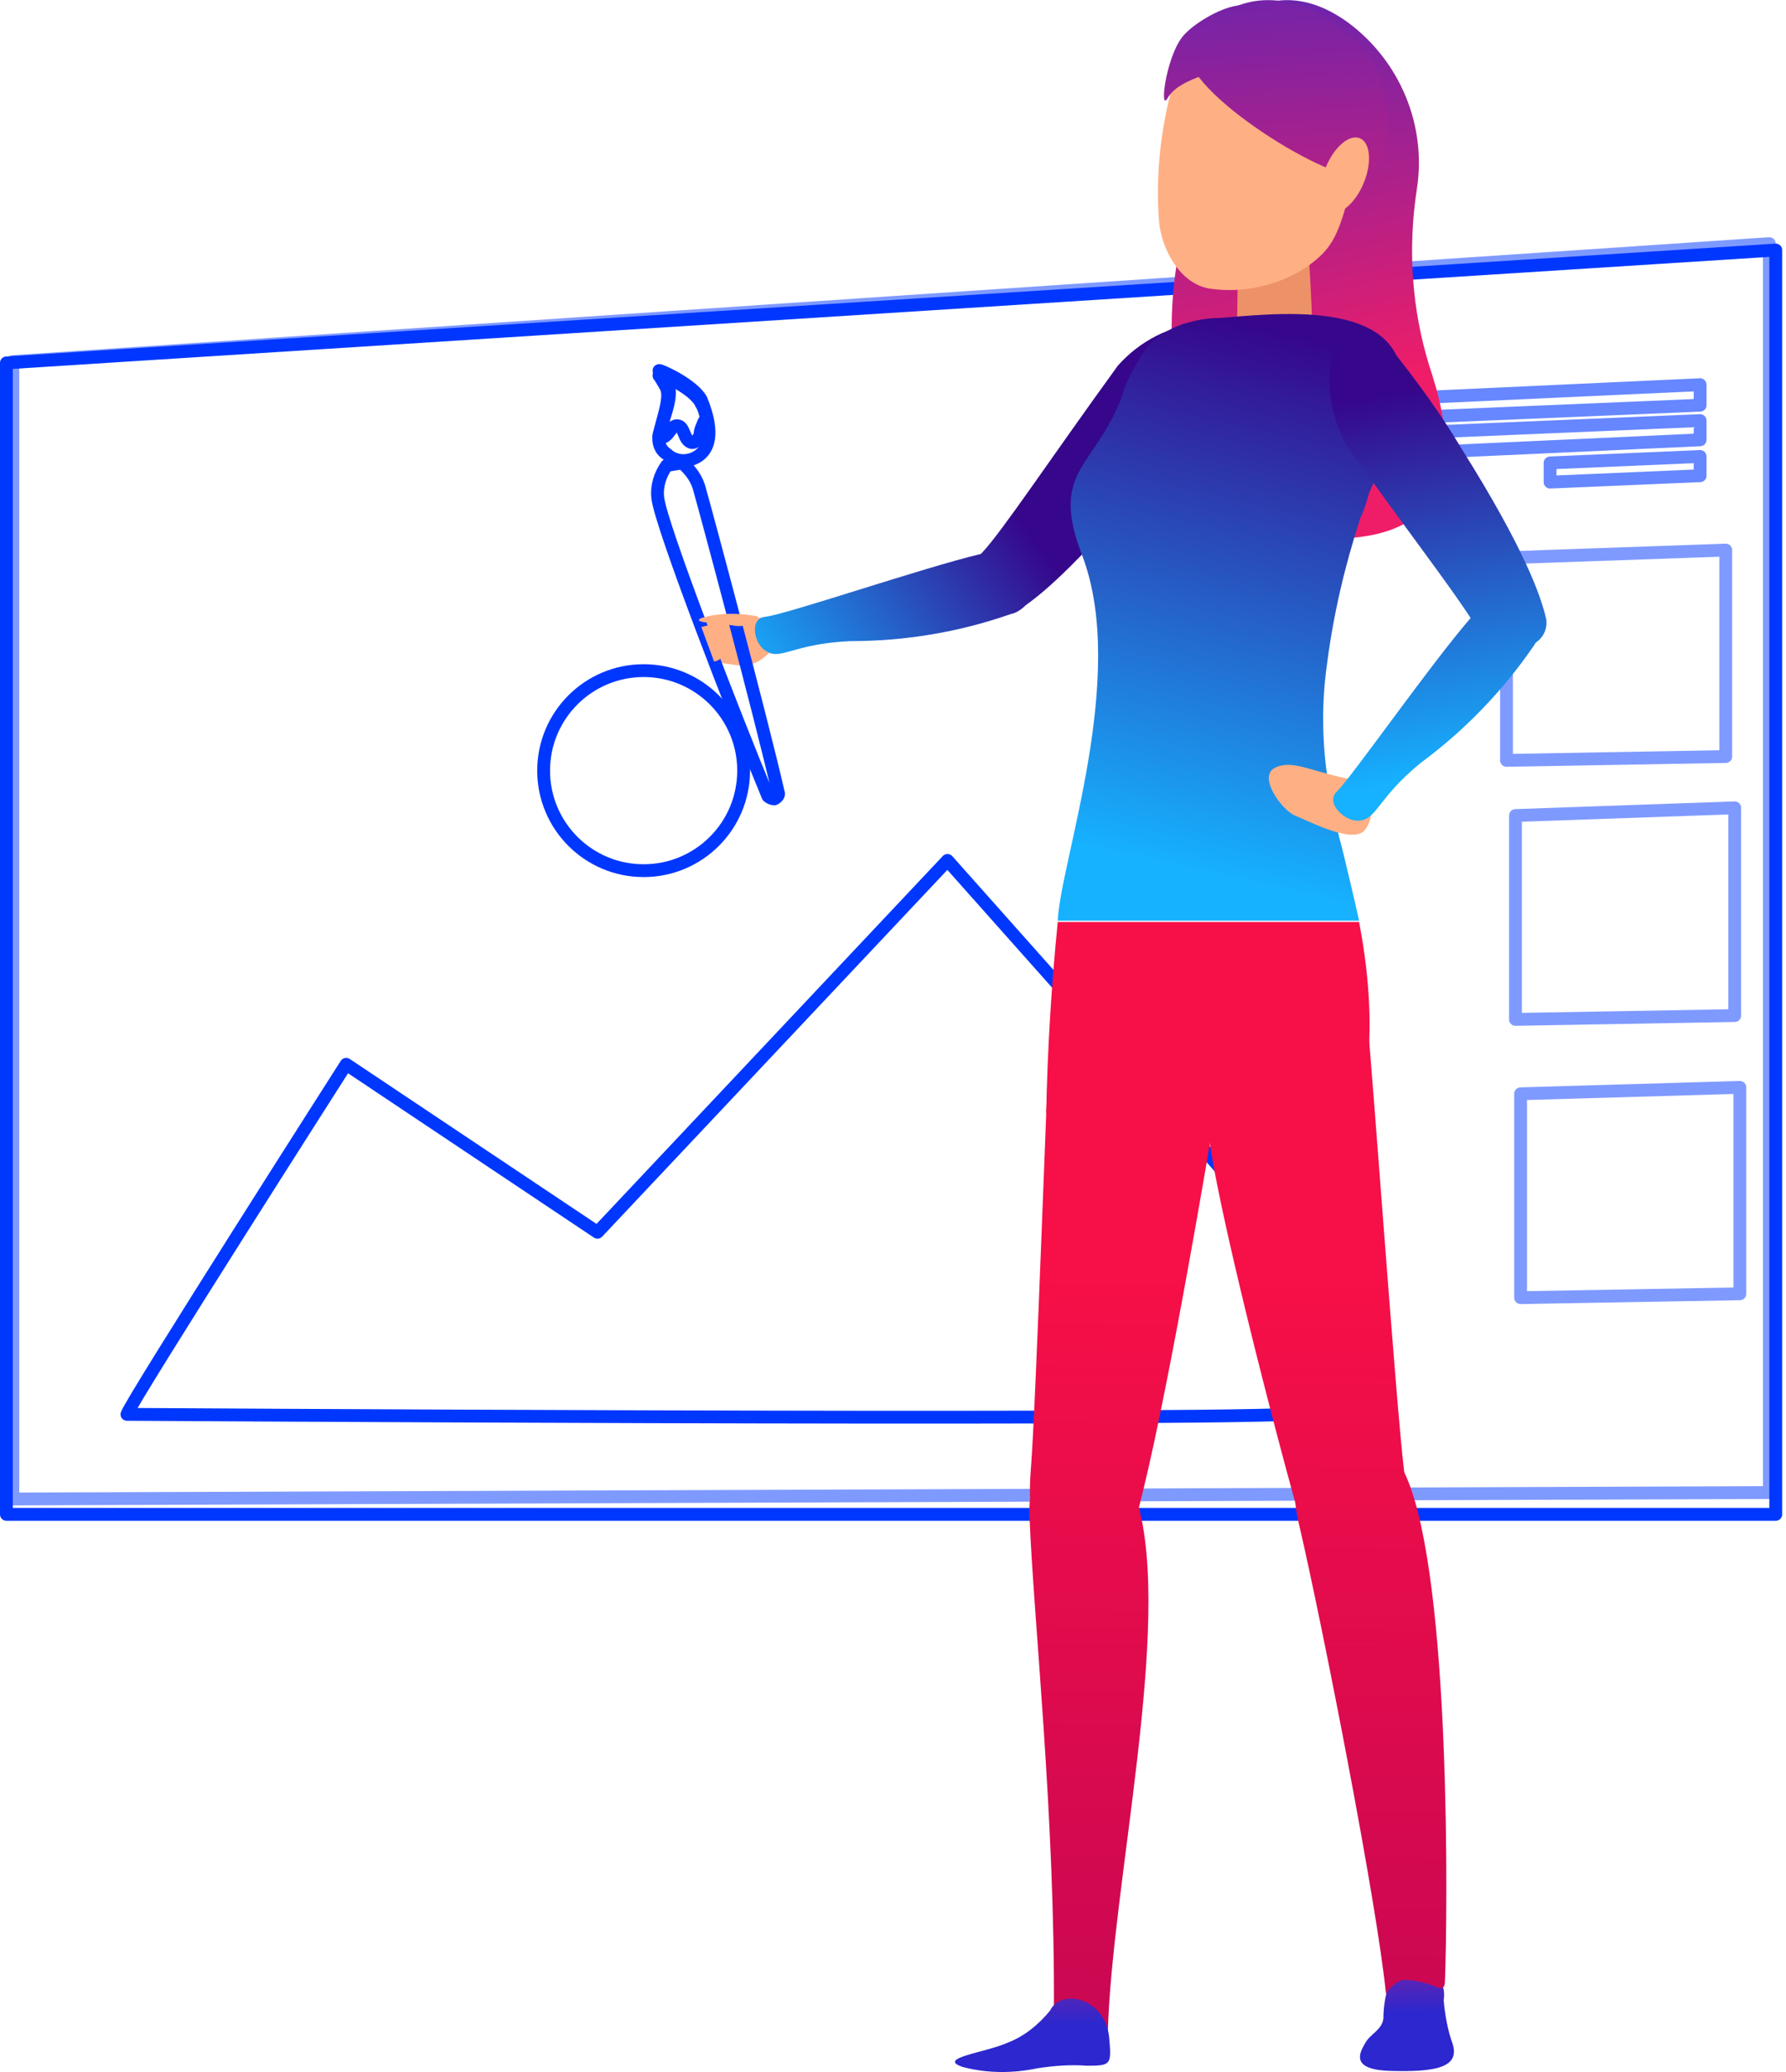 <?xml version="1.0" encoding="utf-8"?>
<!-- Generator: Adobe Illustrator 21.0.0, SVG Export Plug-In . SVG Version: 6.00 Build 0)  -->
<svg version="1.1" id="Слой_1" xmlns="http://www.w3.org/2000/svg" xmlns:xlink="http://www.w3.org/1999/xlink" x="0px" y="0px"
	 viewBox="0 0 139.3 161.6" style="enable-background:new 0 0 139.3 161.6;" xml:space="preserve">
<style type="text/css">
	.st0{fill:none;stroke:#0037FF;stroke-linecap:round;stroke-linejoin:round;}
	.st1{opacity:0.5;fill:none;stroke:#0037FF;stroke-linecap:round;stroke-linejoin:round;enable-background:new    ;}
	.st2{opacity:0.6;}
	.st3{fill:url(#SVGID_1_);}
	.st4{fill:#FFAF84;}
	.st5{fill:url(#SVGID_2_);}
	.st6{fill:url(#SVGID_3_);}
	.st7{fill:#ED9169;}
	.st8{fill:url(#SVGID_4_);}
	.st9{fill:url(#SVGID_5_);}
	.st10{fill:url(#SVGID_6_);}
	.st11{fill:url(#SVGID_7_);}
	.st12{fill:url(#SVGID_8_);}
	.st13{fill:url(#SVGID_9_);}
	.st14{fill:url(#SVGID_10_);}
	.st15{fill:url(#SVGID_11_);}
	.st16{fill:url(#SVGID_12_);}
	.st17{fill:url(#SVGID_13_);}
</style>
<title>dizainer</title>
<g>
	<g id="Слой_2">
		<g id="Designed_by_Freepik">
			<polygon class="st0" points="138.5,19.5 138.5,118.1 0.5,118.1 0.5,28.3 			"/>
			<polygon class="st1" points="117.5,59.3 134.6,59 134.6,42.9 117.5,43.5 			"/>
			<polygon class="st1" points="118.2,79.5 135.3,79.2 135.3,63 118.2,63.6 			"/>
			<polygon class="st1" points="118.6,101.2 135.7,100.9 135.7,84.8 118.6,85.3 			"/>
			<polygon class="st1" points="138,116.4 1,116.9 1,28.2 138,19 			"/>
			<g class="st2">
				<polygon class="st0" points="106.5,32.7 132.6,31.6 132.6,30 106.5,31.2 				"/>
				<polygon class="st0" points="106.5,35.5 132.6,34.3 132.6,32.8 106.5,33.9 				"/>
				<polygon class="st0" points="120.9,37.6 132.6,37.1 132.6,35.6 120.9,36.1 				"/>
			</g>
			<path class="st0" d="M9.9,110.3c0.3-1,17.1-27.3,17.1-27.3l19.6,13.1l27.3-29L90,85.2l16.6,18.9c0,0,0.1,5.9-6,6.2
				C89.3,110.8,9.9,110.3,9.9,110.3z"/>
			<circle class="st0" cx="50.2" cy="60.1" r="7.8"/>
			
				<linearGradient id="SVGID_1_" gradientUnits="userSpaceOnUse" x1="6063.471" y1="172.337" x2="6053.871" y2="128.147" gradientTransform="matrix(-1 0 0 -1 6157.22 158.868)">
				<stop  offset="0" style="stop-color:#2C27CE"/>
				<stop  offset="1" style="stop-color:#EF1D68"/>
			</linearGradient>
			<path class="st3" d="M105.2,1.8c4,3,6.1,8,5.3,13c-0.7,4.6-0.4,9.3,1,13.8c1,3.1,4.5,13.6-7.9,13.4S90.5,27.3,91.9,19.9
				S90.8,7.3,92.6,5.1S98.8-2.9,105.2,1.8z"/>
			<path class="st4" d="M59.9,48.2c-2.3-0.1-4.7-0.2-5.2,0.7c-0.1,0.3-0.1,0.7,0,0.9c0.9,2,0.8,1.8,3,2.1S62.4,48.3,59.9,48.2z"/>
			
				<linearGradient id="SVGID_2_" gradientUnits="userSpaceOnUse" x1="7884.192" y1="1747.161" x2="7908.372" y2="1744.791" gradientTransform="matrix(-0.86 0.51 -0.51 -0.86 7750.983 -2477.885)">
				<stop  offset="0" style="stop-color:#36078B"/>
				<stop  offset="1" style="stop-color:#16B1FF"/>
			</linearGradient>
			<path class="st5" d="M59.7,48.1c1.7-0.2,12.2-3.8,16.8-4.9l0.1-0.1c1.6-1.7,5.3-7.3,10.6-14.6c1.7-1.9,4-3.1,6.5-3.3
				c1.6-0.1,3.3,1.8,1.7,4.3c-1.7,2.7-3.6,5.3-5.7,7.7c-5,6.1-8,8.8-9.7,10c-0.3,0.3-0.7,0.6-1.2,0.7c-4,1.4-8.2,2.1-12.5,2.1
				c-4.4,0.2-5.4,1.5-6.5,0.8C58.8,50.3,58.4,48.2,59.7,48.1z"/>
			
				<linearGradient id="SVGID_3_" gradientUnits="userSpaceOnUse" x1="6047.646" y1="1.85" x2="6048.236" y2="19.5" gradientTransform="matrix(-1 0 0 -1 6157.22 158.868)">
				<stop  offset="0" style="stop-color:#2C27CE"/>
				<stop  offset="0.65" style="stop-color:#EF1D68"/>
				<stop  offset="1" style="stop-color:#EFBA92"/>
			</linearGradient>
			<path class="st6" d="M108.2,155.2c-0.2,0.7-0.3,1.5-0.3,2.2c-0.1,0.9-1,1.2-1.4,1.9s-1.3,2.1,1.9,2.2c3.4,0.1,5.5-0.2,4.9-2.1
				c-0.4-1.1-0.6-2.3-0.7-3.4c0.1-0.6,0-1.2-0.4-1.7C111.8,153.9,108.7,153.2,108.2,155.2z"/>
			<path class="st7" d="M101.9,16.9c0,0.3,0.4,5.7,0.5,9.9c0,2-1.4,4-2.9,4h-0.1c-1.4,0-3.1-1.8-3-3.8c0.2-3.6,0.1-7.3,0.1-7.4
				L101.9,16.9z"/>
			
				<linearGradient id="SVGID_4_" gradientUnits="userSpaceOnUse" x1="6055.965" y1="132.52" x2="6065.205" y2="91.29" gradientTransform="matrix(-1 0 0 -1 6157.22 158.868)">
				<stop  offset="0" style="stop-color:#36078B"/>
				<stop  offset="1" style="stop-color:#16B1FF"/>
			</linearGradient>
			<path class="st8" d="M106.1,40.4c-1.2,3.7-2.1,7.5-2.6,11.4c-0.4,2.8-0.4,5.7,0,8.6c0.2,1.7,0.6,3.4,1,5.1
				c0.2,0.6,1.4,5.8,1.5,6.3H82.5c0.2-4.6,5.5-19.1,1.9-28.5c-2.5-6.5,0.8-6.7,3-12.1c0.4-1.4,1.1-2.7,1.9-3.9
				c0.9-1.1,2.2-1.9,3.6-2.2c0.7-0.2,1.5-0.3,2.2-0.3c4-0.3,13.3-1.5,14.2,4.2c0.2,1.5,0,3.1-0.5,4.6c-0.5,1.7-1.3,3.2-2,4.8
				C106.6,39.1,106.4,39.8,106.1,40.4z"/>
			
				<linearGradient id="SVGID_5_" gradientUnits="userSpaceOnUse" x1="6063.199" y1="59.219" x2="6064.469" y2="-53.891" gradientTransform="matrix(-1 0 0 -1 6157.22 158.868)">
				<stop  offset="0" style="stop-color:#F70F47"/>
				<stop  offset="1" style="stop-color:#9E005D"/>
			</linearGradient>
			<path class="st9" d="M105.9,86.8c0,0,2-5.1,0.1-14.9H82.5c-0.5,5-0.8,9.9-0.9,14.9L105.9,86.8z"/>
			
				<linearGradient id="SVGID_6_" gradientUnits="userSpaceOnUse" x1="6049.987" y1="59.079" x2="6051.247" y2="-54.041" gradientTransform="matrix(-1 0 0 -1 6157.22 158.868)">
				<stop  offset="0" style="stop-color:#F70F47"/>
				<stop  offset="1" style="stop-color:#9E005D"/>
			</linearGradient>
			<path class="st10" d="M101.3,118.8c-1.9-7.9,5.9-9.4,8.4-3.6c3.5,8.1,3.2,34.1,3,39.3c0,0.7-0.4,0.6-0.8,0.4
				c-0.8-0.3-1.6-0.5-2.5-0.5c-0.6,0.2-1,0.6-1.3,1.1C107.4,148.4,103.1,126.5,101.3,118.8z"/>
			
				<linearGradient id="SVGID_7_" gradientUnits="userSpaceOnUse" x1="6055.274" y1="59.129" x2="6056.534" y2="-53.981" gradientTransform="matrix(-1 0 0 -1 6157.22 158.868)">
				<stop  offset="0" style="stop-color:#F70F47"/>
				<stop  offset="1" style="stop-color:#9E005D"/>
			</linearGradient>
			<path class="st11" d="M94.2,87.9c-0.8-9.9,2.9-17.5,8.8-14.3c2.5,1.4,3.4,4.1,3.7,6.7s2.2,29.4,2.8,34.3c1.4,10.9-6.9,8-7.8,5
				C99.5,111.9,94.7,93.3,94.2,87.9z"/>
			
				<linearGradient id="SVGID_8_" gradientUnits="userSpaceOnUse" x1="6072.048" y1="59.319" x2="6073.318" y2="-53.791" gradientTransform="matrix(-1 0 0 -1 6157.22 158.868)">
				<stop  offset="0" style="stop-color:#F70F47"/>
				<stop  offset="1" style="stop-color:#9E005D"/>
			</linearGradient>
			<path class="st12" d="M80.3,118.3c-0.3-7.4,6.6-7.3,8.4-1.2c2.8,9.5-2,29.9-2.3,41.5c-1.2-2-2.3-2.5-2.9-2.4
				c-0.5,0.1-1,0.3-1.3,0.8C82.3,141.5,80.6,126.2,80.3,118.3z"/>
			
				<linearGradient id="SVGID_9_" gradientUnits="userSpaceOnUse" x1="6069.614" y1="59.289" x2="6070.874" y2="-53.821" gradientTransform="matrix(-1 0 0 -1 6157.22 158.868)">
				<stop  offset="0" style="stop-color:#F70F47"/>
				<stop  offset="1" style="stop-color:#9E005D"/>
			</linearGradient>
			<path class="st13" d="M88.4,119.1c-0.9,3-8.9,6.5-8-4.5c0.4-4.9,1.3-31.9,1.5-34.4s0.6-6.4,1.9-6.9c6.3-2.4,12.4,5.4,10.7,15.1
				C93.4,94.9,90.3,112.8,88.4,119.1z"/>
			<path class="st4" d="M105,60.7c-2.9-0.6-4.3-1.5-5.6-0.8s0.6,3.3,1.6,3.7s4.4,2.2,5.4,1.2c0.9-1.1,0.7-2.7-0.4-3.6
				C105.7,61,105.4,60.8,105,60.7z"/>
			
				<linearGradient id="SVGID_10_" gradientUnits="userSpaceOnUse" x1="6048.796" y1="128.08" x2="6044.057" y2="98.46" gradientTransform="matrix(-1 0 0 -1 6157.22 158.868)">
				<stop  offset="0" style="stop-color:#36078B"/>
				<stop  offset="1" style="stop-color:#16B1FF"/>
			</linearGradient>
			<path class="st14" d="M114.7,48.2c-1.6-2.5-5.3-7.3-9.7-13.5c-1.2-2.2-1.6-4.8-1.1-7.2c0.4-1.6,2.8-2.6,4.6-0.3
				c2,2.5,3.9,5.1,5.5,7.8c4.9,7.8,6.2,11.5,6.6,13.3c0.1,0.7-0.2,1.4-0.8,1.8c-0.1,0.1-0.1,0.2-0.2,0.3c-2.4,3.5-5.4,6.6-8.8,9.1
				c-3.4,2.8-3.4,4.4-4.8,4.5c-1.1,0.1-2.7-1.4-1.7-2.3C105.5,60.5,111.5,51.9,114.7,48.2z"/>
			<path class="st4" d="M105.6,13.8c-1.2,4.5-1.5,5.5-3.8,7.1c-2.2,1.4-4.9,2-7.5,1.6c-2.3-0.4-3.7-3.1-3.9-5.2
				c-0.3-4,0.2-8,1.4-11.8c0.7-2.5,4.4-5.1,7.6-4.6S108.5,2.8,105.6,13.8z"/>
			
				<linearGradient id="SVGID_11_" gradientUnits="userSpaceOnUse" x1="6076.788" y1="0.869" x2="6077.378" y2="18.519" gradientTransform="matrix(-1 0 0 -1 6157.22 158.868)">
				<stop  offset="0" style="stop-color:#2C27CE"/>
				<stop  offset="0.65" style="stop-color:#EF1D68"/>
				<stop  offset="1" style="stop-color:#EFBA92"/>
			</linearGradient>
			<path class="st15" d="M81.9,156.8c-0.9,1.1-2,2-3.3,2.5c-1.8,0.8-5.6,1.2-3.5,1.9c1.9,0.5,3.9,0.5,5.8,0.1
				c1.3-0.2,2.6-0.3,3.9-0.2c1.9,0,1.9-0.1,1.7-2.3C86.1,155.7,82.7,155.1,81.9,156.8z"/>
			
				<linearGradient id="SVGID_12_" gradientUnits="userSpaceOnUse" x1="5726.627" y1="-1015.167" x2="5717.027" y2="-1059.357" gradientTransform="matrix(-0.99 -0.16 0.16 -0.99 5930.95 -105.756)">
				<stop  offset="0" style="stop-color:#2C27CE"/>
				<stop  offset="1" style="stop-color:#EF1D68"/>
			</linearGradient>
			<path class="st16" d="M92.9,3.2c-2.3,2.8,9.8,10.5,12.8,10.5s3.2-5.7,1.4-8.8S98.3-3.4,92.9,3.2z"/>
			
				<linearGradient id="SVGID_13_" gradientUnits="userSpaceOnUse" x1="5732.254" y1="-1016.398" x2="5722.664" y2="-1060.588" gradientTransform="matrix(-0.99 -0.16 0.16 -0.99 5930.95 -105.756)">
				<stop  offset="0" style="stop-color:#2C27CE"/>
				<stop  offset="1" style="stop-color:#EF1D68"/>
			</linearGradient>
			<path class="st17" d="M97.8,3.2c-0.9,2.5-5.5,2.4-6.7,4.4c-0.7,1.3-0.2-3,1.1-4.7S99.6-1.9,97.8,3.2z"/>
			
				<ellipse transform="matrix(0.378 -0.926 0.926 0.378 52.551 105.61)" class="st4" cx="104.9" cy="13.7" rx="3.1" ry="1.6"/>
			<g>
				<defs>
					<path id="SVGID_14_" d="M53.3,26.4c0.1,0.1,0.2,0.2,0.3,0.2c-0.1,0.1-0.2,0.3-0.2,0.5C53,29.2,53,29,54.6,30.5
						c0.7,0.5,1.7,0.7,2.5,0.5c0.7,1,2.2,0.6,5.9,2.5c3.7,2.1,7.7,3.7,11.9,4.5c0.5,0.1,0.9,0.1,1.4,0c2.8-0.4,5.6-1.1,8.4-2
						c-1.2,1.8-1.8,3.5-0.3,7.4c3.6,9.4-1.7,23.8-1.9,28.5c-0.5,5-0.8,9.9-0.9,14.9c-0.4,9.1-1,24.2-1.2,27.8c0,0.8,0,1.5,0,2.3
						c0,0.5,0,0.9,0,1.4c0.3,7.9,2,23,1.8,38.2c-0.1,0.1-0.2,0.2-0.3,0.4c-0.9,1.1-2,2-3.3,2.5c-1.8,0.8-5.6,1.2-3.5,1.9
						c1.9,0.5,3.9,0.5,5.8,0.1c1.3-0.2,2.6-0.3,3.9-0.2c1.9,0,1.9-0.1,1.7-2.3c0-0.1,0-0.2-0.1-0.3v0.1c0.3-11.4,4.8-31.2,2.4-40.9
						c1.8-6.9,4.4-21.8,5.5-28.4c0.8,5.9,4.3,19.5,6.6,27.5c0,0.7,0.1,1.3,0.3,2c1.8,7.7,6.1,29.7,6.9,36.7l0,0
						c-0.2,0.9-0.1,1.3-0.2,1.9c-0.1,0.9-1,1.2-1.4,1.9s-1.3,2.1,1.9,2.2c3.4,0.1,5.5-0.2,4.9-2.1c-0.4-1.1-0.6-2.3-0.7-3.4
						c0-0.3,0-0.7-0.1-1c0.1-0.1,0.2-0.2,0.2-0.5c0.2-5.2,0.5-31.2-3-39.3l0,0c0-0.2,0-0.3,0-0.5c-0.6-4.7-2.4-30.5-2.8-34.1
						c0-2.9-0.2-5.8-0.8-8.6c-0.1-0.6-1.3-5.7-1.5-6.3c0-0.2-0.1-0.4-0.1-0.6c0.8,0.2,1.6,0.3,2-0.1c0.3-0.4,0.5-0.8,0.5-1.3
						c1.2-1.5,2.5-2.8,3.9-4.1c3.4-2.5,6.4-5.6,8.8-9.1c0.1-0.1,0.1-0.2,0.2-0.3c0.6-0.4,0.9-1.1,0.8-1.8c-0.4-1.7-1.8-5.5-6.6-13.3
						c-0.6-0.9-1-1.7-1.5-2.3c-0.2-1.4-0.6-2.7-1-4c-1.4-4.5-1.7-9.2-1-13.8c0.8-5-1.2-10-5.3-13c-1.5-1.3-3.5-1.9-5.5-1.8
						c-1-0.1-2.1,0-3.1,0.4c-1.6,0.4-3.1,1.2-4.3,2.4c-1.3,1.7-1.8,5.8-1.2,4.8c-0.7,3.2-1,6.4-0.8,9.6c0.2,1.3,0.6,2.5,1.4,3.5
						c-0.2,1.6-0.4,3.3-0.4,4.9c-7.9,3.5-13.7,6.3-15.9,6.9h-0.1C71,31.3,60,29.1,58.5,28.4c-0.2-0.1-0.3-0.1-0.5-0.1
						c-0.9-0.8-2-1.5-3.2-2.1c-1-0.8-2.2-1.4-3.5-1.7C50.3,24.5,52.5,25.7,53.3,26.4z M105.1,60.7L105.1,60.7
						c-0.6-0.1-1.1-0.2-1.5-0.4c-0.4-2.8-0.4-5.7,0-8.5c0.5-3.3,1.2-6.6,2.2-9.9c1.3-0.1,2.6-0.5,3.8-1.1c2.3,3.2,4.2,5.7,5.2,7.3
						C112,51.4,107.2,58.2,105.1,60.7L105.1,60.7z"/>
				</defs>
				<clipPath id="SVGID_15_">
					<use xlink:href="#SVGID_14_"  style="overflow:visible;"/>
				</clipPath>
			</g>
			<path class="st0" d="M54.4,35.6c-0.8,0.5-1.8,0.4-2.4-0.2c-0.5-0.3-0.7-0.9-0.6-1.5c0.4-1.5,1.2-3.2,0.6-4.1s-0.6-0.8-0.6-0.9
				s2.7,1.1,3.3,2.3C55.8,33.9,55.2,35.1,54.4,35.6z"/>
			<path class="st0" d="M55.1,32.6c-0.1-0.4-0.2-0.8-0.4-1.1c-0.5-1.2-3.3-2.4-3.3-2.3c0,0,0,0,0,0.1l0,0c0.1,0.1,0.2,0.3,0.5,0.8
				c0.5,0.8-0.2,2.4-0.5,3.9c0.2,0.1,0.4,0.1,0.5,0c0.3-0.2,0.5-0.8,0.9-0.8c0.6,0,0.5,1.1,1.1,1.3c0.3,0.1,0.6-0.3,0.7-0.6
				c0-0.4,0.2-0.7,0.3-1L55.1,32.6z"/>
			<path class="st0" d="M60.7,61.8c0.1,0.2-0.1,0.4-0.3,0.5c-0.2,0-0.4-0.1-0.5-0.2c-2.5-6-8.4-21.2-8.6-23.3
				c-0.1-0.9,0.2-1.8,0.7-2.5l1.2-0.2c0.7,0.6,1.2,1.3,1.4,2.2C54.9,39.3,59.3,55.7,60.7,61.8z"/>
			<path class="st4" d="M58.7,48c-1.3-0.2-2.7-0.2-4,0.2c-0.9,0.4,1.6,0.4,2.6,0.6S59.9,48.1,58.7,48z"/>
			<path class="st4" d="M55.1,48.8c0,0,0.4-0.2,0.7,0.4c0.1,0.2,0.2,0.4,0.3,0.7l0.2,1v0.4L56,51.5l-0.3,0.1l-1-2.7L55.1,48.8z"/>
		</g>
	</g>
</g>
</svg>
